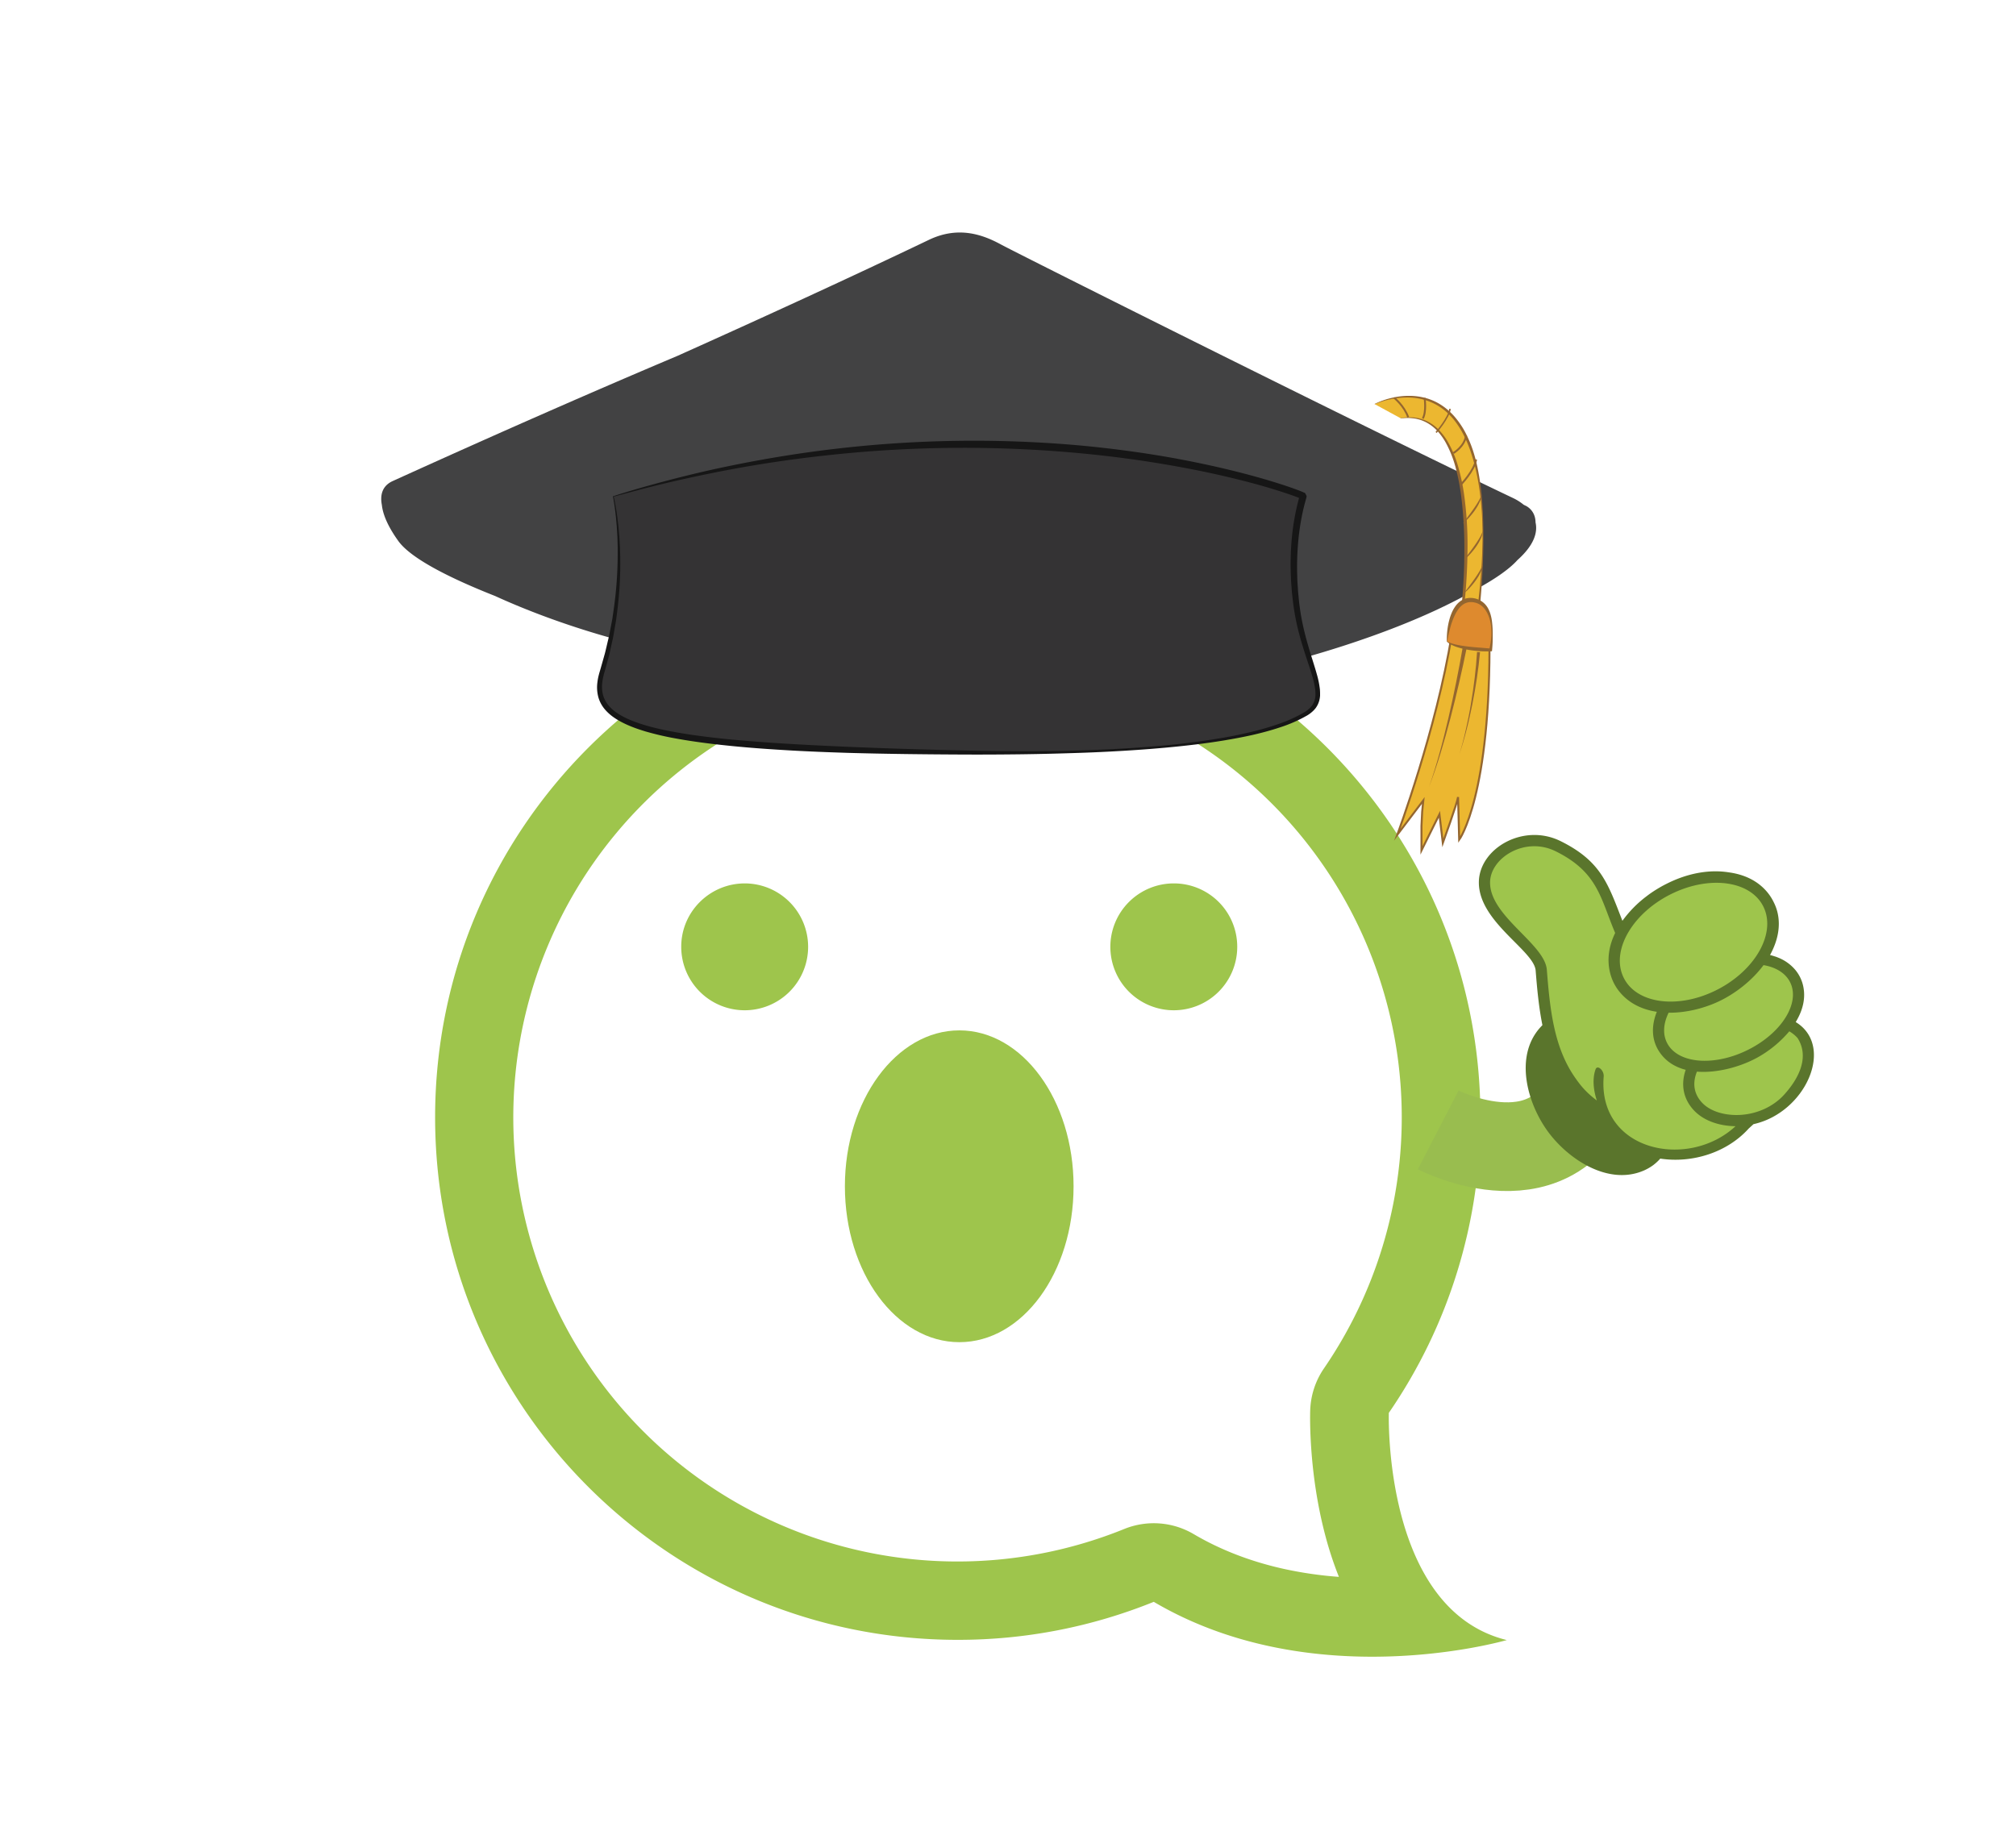 <svg id="Layer_1" data-name="Layer 1" xmlns="http://www.w3.org/2000/svg" viewBox="0 0 2000 1821"><defs><style>.cls-1,.cls-2,.cls-4{fill:#9ec54c;}.cls-2{stroke:#99bd4f;stroke-width:88px;}.cls-10,.cls-12,.cls-13,.cls-2{stroke-miterlimit:10;}.cls-2,.cls-3,.cls-4{fill-rule:evenodd;}.cls-3{fill:#5a752c;}.cls-5{fill:#424243;}.cls-6{fill:#343334;}.cls-7{fill:#161616;}.cls-10,.cls-8{fill:#ecb730;}.cls-9{fill:#94662f;}.cls-10,.cls-12,.cls-13{stroke:#94662f;}.cls-10{stroke-width:1.98px;}.cls-11{fill:#de8a2e;}.cls-12,.cls-13{fill:none;}.cls-12{stroke-width:1.9px;}.cls-13{stroke-width:1.47px;}</style></defs><title>Mesa de trabajo 13</title><path class="cls-1" d="M950.14,668.19a440.53,440.53,0,0,1,363.34,689.57,78,78,0,0,0-13.67,41.69c-.19,6.16-1.44,61.92,14.85,123.7a354.29,354.29,0,0,0,13.62,41.52,386.94,386.94,0,0,1-55.37-8.08c-32.48-7.26-62.32-18.81-88.69-34.35a78,78,0,0,0-68.87-5.1A440.61,440.61,0,1,1,950.14,668.19m0-78c-286.35,0-518.48,232.13-518.48,518.48s232.13,518.48,518.48,518.48a517.16,517.16,0,0,0,194.48-37.71c72.64,42.8,151.93,54.45,216.64,54.45,77.12,0,133.55-16.52,133.55-16.52-123.23-30.36-117-225.44-117-225.44a516.09,516.09,0,0,0,90.86-293.26c0-286.35-232.14-518.48-518.49-518.48Z"/><path class="cls-2" d="M1426.8,1121.13s119.32,61.69,155.33-52.2"/><path class="cls-3" d="M1640.06,1156.15a49,49,0,0,1-9.57,5.45c-35.13,15-74.82-11.32-95-39s-33.16-73.53-8.11-102.39c.89-1,1.82-2,2.79-3-3.52-17.41-5.25-35.68-6.71-54.23-1.68-20-56.79-48.4-56.34-87.75.38-33.2,44.05-59,81.22-40.55,40.09,19.92,46.9,42.25,61.19,79h0a114.92,114.92,0,0,1,23.77-24.22l.56-.43c2.6-2,5.48-4,8.68-6l.11-.07.39-.25.1-.06c3.25-2,6.51-3.86,9.75-5.47,22.23-11.34,43.87-14.48,62.11-11.59,15,2,28.92,8.1,38.77,20.31a47.32,47.32,0,0,1,5.67,8.93c7,13.43,7.44,30.34-1.28,48.56l-.27.55-.55,1.13c-.32.63-.65,1.27-1,1.9l-.34.66.27.07.69.18c1.38.36,2.72.77,4,1.21l.13,0,.68.23h0l.66.24.67.26,0,0,.22.08,1.07.44,0,0a43,43,0,0,1,16.82,12.23l.14.17.57.72.13.18.08.1.36.49a37.35,37.35,0,0,1,6.84,16.68c1.66,10.56-1,20.87-6.18,30.31l-.29.53-.15.27c-.4.71-.8,1.42-1.24,2.13,39.13,23.88,9.87,89.89-41.88,101.31l-4.72,4.29c-21.61,24-56.1,34.68-87.77,29.89A48.61,48.61,0,0,1,1640.06,1156.15Z"/><path class="cls-4" d="M1659.31,886.43c-38.7,18.52-60.79,55.25-49.31,82s52.17,33.46,90.88,14.94,60.79-55.25,49.32-82-52.18-33.46-90.89-14.93Zm-3.93,118.44c17.61.2,35.83-4.55,50.29-11.47,15.69-7.5,32.32-20.19,43.87-35.75,11.17,1.92,20.2,6.91,25.18,14.87,12.27,19.63-4.6,49.94-37.68,67.68s-69.85,16.21-82.12-3.42c-5.69-9.11-5.11-20.53.46-31.91ZM1783.29,1030a33.33,33.33,0,0,0-8.2-6.66,113.35,113.35,0,0,1-32.8,26.64c-15.46,8.29-38.34,15-58.82,13.37-4.22,10.38-3.63,21,4.47,30.14,9,10.1,24.68,13.45,37.78,12.83,17.16-.81,33.16-8.09,43.88-19.71,13.53-14.67,26.36-36.81,13.69-56.61ZM1602.35,925.74c-6,12.34-8.46,25.87-5,39.72a47.85,47.85,0,0,0,2.47,7.36,47,47,0,0,0,6.66,11.06c9.5,11.78,22.78,17.91,37.2,20.08-5.09,12.59-5.76,26.53,1.85,38.71,6.37,10.18,15.89,16.06,26.79,18.87-4.72,13.57-3,27.68,7.35,39.34s26.78,16.43,42.1,16.61c-47.11,43.66-136.69,24.78-130.83-49,.73-6.18-6.26-12.54-8.09-7.32-3.56,10.14-1.6,22,1.31,30.81-10.27-7.82-15.61-14-22.09-23.42-20.6-30-24.47-67.44-27.52-106.39-2.18-25.8-56.7-53.09-56.31-86.72.27-24.21,34.6-45.91,65.17-30.72C1585.55,865.63,1587.7,891.42,1602.35,925.74Z"/><path class="cls-1" d="M738.92,876.57c-34.69,0-63.09,28.08-63.09,62.78a62.94,62.94,0,1,0,63.09-62.78Z"/><path class="cls-1" d="M1164.64,876.57a62.94,62.94,0,1,0,62.78,62.78A62.82,62.82,0,0,0,1164.64,876.57Z"/><path class="cls-1" d="M951.75,1022.4c-62.63,0-113.56,69.37-113.56,154.7,0,85.59,50.93,154.69,113.56,154.69s113.3-69.1,113.3-154.69C1065.05,1091.77,1014.39,1022.4,951.75,1022.4Z"/><path class="cls-5" d="M1505.46,555.67c16.4-14.66,20.15-27.23,17.9-37.26-.12-12.65-10-16.68-10-16.68l-1.77-.87a51.32,51.32,0,0,0-10.39-6.6c-143-67.95-491.4-242.53-508.06-251.6-17.72-9.64-42.08-18.8-71.62-4.66-76.77,36.77-165.95,77.66-249.17,115-76.48,32.3-170.07,73.15-283.11,124.48l-.11.06c-10.47,5-12.07,14.42-10.3,23.56.95,8.75,5.34,20.4,16.32,35.7,12.52,17.43,51.31,36.93,96,54.58,64.35,29.44,143.56,52.58,205.22,60.82C816.86,668.31,1182.8,676,1182.8,676c11.81-1,29.42-3.82,50.58-8.34,0,.82,0,1.26,0,1.26,6-.52,28.14-6.33,57.57-15.51,57.49-16,123.77-39.64,173-68.38C1482.41,575,1497.11,565,1505.46,555.67Z"/><path class="cls-6" d="M608.41,492.64S626.78,570.17,597.53,666c-16.82,55.06,37.08,76.87,366.72,80.77,102.74,1.22,270.8-2,331.35-38.56,28.15-17-1.9-48.11-9.52-108.78-8.17-64.95,6.8-105.13,6.8-107.16S996.91,377.37,608.41,492.64Z"/><path class="cls-7" d="M608.72,492.82a3.17,3.17,0,0,1,.25.63l.2.87.39,1.76.7,3.53c.44,2.36.84,4.72,1.24,7.09l1,7.12.86,7.15c.28,2.39.45,4.78.68,7.17l.32,3.59c.1,1.19.15,2.39.23,3.59l.43,7.19c.12,2.4.15,4.8.22,7.2a374.38,374.38,0,0,1-3,57.56l-.91,7.16-1.2,7.12c-.85,4.73-1.5,9.51-2.62,14.2s-2,9.42-3.15,14.1l-3.78,13.95-1,3.46c-.32,1.12-.63,2.24-.88,3.36a50.92,50.92,0,0,0-1.19,6.76,32.5,32.5,0,0,0,1,13.18,28.18,28.18,0,0,0,6.73,11.13,42,42,0,0,0,5,4.44,60.89,60.89,0,0,0,5.75,3.73c8,4.56,16.94,7.7,26,10.31s18.37,4.56,27.72,6.25c18.71,3.4,37.68,5.64,56.68,7.45,38,3.55,76.25,5.5,114.48,7.14s76.5,2.79,114.78,3.63q28.71.66,57.42.78t57.41-.76c19.13-.6,38.25-1.43,57.34-2.79s38.15-3,57.1-5.56c9.49-1.19,18.94-2.66,28.36-4.25s18.76-3.58,28-5.79,18.43-4.85,27.4-8a137.05,137.05,0,0,0,25.72-11.77,28.83,28.83,0,0,0,5.24-4.13,21.61,21.61,0,0,0,2.11-2.48,19.63,19.63,0,0,0,1.56-2.79,18.42,18.42,0,0,0,1.61-6.25l.09-.82v-.83c0-.56,0-1.11,0-1.67-.08-1.13-.09-2.25-.26-3.39a84.37,84.37,0,0,0-3-13.63c-1.34-4.53-2.84-9.06-4.35-13.6-3-9.09-6-18.26-8.46-27.61a238.39,238.39,0,0,1-5.75-28.47c-.35-2.4-.57-4.8-.86-7.2s-.59-4.8-.76-7.21c-.34-4.82-.81-9.63-.92-14.47a281,281,0,0,1,.24-29,242.29,242.29,0,0,1,3.37-28.89c.86-4.78,1.86-9.54,3-14.26.58-2.34,1.23-4.76,1.84-7l.11-.41c0-.2,0-.17,0-.17h0c-.32-.63,2.41,4.93,1.44,2.7l-.21-.1-.33-.15-.74-.33c-1-.44-2.12-.86-3.22-1.28-8.8-3.31-17.92-6.19-27-8.91s-18.33-5.21-27.57-7.55c-18.48-4.69-37.13-8.74-55.88-12.27s-37.59-6.58-56.5-9.15-37.9-4.63-56.91-6.28a1241.5,1241.5,0,0,0-228.83,1.53c-38,3.77-75.91,9.12-113.48,16.31q-28.17,5.4-56.13,11.91-14,3.3-27.87,6.88Zm-.62-.36c4.57-1.5,9.44-3,13.95-4.38s9.18-2.73,13.78-4.06q13.83-3.94,27.73-7.59c18.55-4.84,37.2-9.32,56-13.22,37.54-7.86,75.45-14.08,113.6-18.37a1181.49,1181.49,0,0,1,230.07-3.53c19.14,1.59,38.25,3.74,57.29,6.33s38,5.68,56.87,9.38,37.64,7.88,56.25,12.72c9.31,2.43,18.58,5,27.79,7.81s18.37,5.76,27.46,9.24c1.14.45,2.28.9,3.45,1.4l.9.4.48.24.59.3c-.78-2.07,2.44,3.62,1.91,3.34,0,.29-.08.59-.13.88s-.13.62-.16.71l-.12.45c-.67,2.4-1.28,4.6-1.87,6.9q-1.74,6.85-3,13.81a243.37,243.37,0,0,0-3.49,28.13,271.54,271.54,0,0,0-.49,28.39c0,4.74.49,9.47.75,14.2.14,2.37.45,4.72.66,7.08s.44,4.73.74,7.08a235.15,235.15,0,0,0,5.25,27.88c2.26,9.21,5.06,18.31,7.92,27.44,1.43,4.57,2.87,9.16,4.16,13.83a87.55,87.55,0,0,1,2.94,14.44c.16,1.24.16,2.51.22,3.78,0,.63,0,1.27,0,1.91l0,1-.11,1a22.75,22.75,0,0,1-2.09,7.55,24,24,0,0,1-2,3.43,25.93,25.93,0,0,1-2.59,2.94,32.11,32.11,0,0,1-6.08,4.64,140,140,0,0,1-26.6,11.71c-9.16,3.07-18.47,5.53-27.84,7.69-18.78,4.16-37.75,7.14-56.79,9.45s-38.14,4-57.26,5.32-38.27,2.3-57.42,2.94-38.3,1.15-57.47,1.39-38.32.35-57.48.26c-38.31-.17-76.63-.58-115-1.67-19.16-.62-38.32-1.32-57.47-2.44s-38.29-2.42-57.4-4.34-38.21-4.25-57.18-7.78a289.68,289.68,0,0,1-28.24-6.63c-9.29-2.79-18.54-6.11-27.15-11.12a63.39,63.39,0,0,1-6.26-4.15,47,47,0,0,1-5.67-5.09,34.69,34.69,0,0,1-4.69-6.18,33.27,33.27,0,0,1-3.12-7.16,37.69,37.69,0,0,1-1-15.27,54.51,54.51,0,0,1,1.41-7.35c.29-1.21.64-2.39,1-3.57l1-3.45L600,648.71c1.2-4.61,2.2-9.26,3.33-13.89s1.94-9.32,2.87-14l1.33-7,1-7.07a388.17,388.17,0,0,0,4.25-57c0-2.39,0-4.78,0-7.16l-.21-7.16c0-1.19-.07-2.39-.13-3.58l-.21-3.57c-.16-2.38-.26-4.77-.47-7.15l-.63-7.14-.8-7.12c-.31-2.37-.63-4.73-1-7.1l-.58-3.53-.32-1.76-.17-.89A7.42,7.42,0,0,1,608.1,492.46Z"/><path class="cls-8" d="M1363.78,401s132.94-67,103.06,203l-15.46-4.13s23.18-197.72-61.84-184.84"/><path class="cls-9" d="M1363.71,400.82a76.83,76.83,0,0,1,16.61-5.93,73.08,73.08,0,0,1,17.57-2.11,62.36,62.36,0,0,1,17.62,2.49,55,55,0,0,1,16.06,7.8,63.45,63.45,0,0,1,13,12.21,84.92,84.92,0,0,1,9.71,14.93,120.15,120.15,0,0,1,6.86,16.38,166.55,166.55,0,0,1,4.6,17.1,256.17,256.17,0,0,1,4.73,34.94c.87,11.71,1.16,23.45,1.16,35.18s-.45,23.46-1,35.18-1.58,23.41-2.69,35.1l-.12,1.29-1.28-.33-15.5-4-1-.27.11-1.09c1.74-18.1,2.61-36.36,2.58-54.56a412,412,0,0,0-3.34-54.42,215.14,215.14,0,0,0-5.28-26.68,110.26,110.26,0,0,0-10-25.12,60,60,0,0,0-7.83-10.94,41.81,41.81,0,0,0-10.45-8.37,37.65,37.65,0,0,0-12.7-4.37,48.94,48.94,0,0,0-13.57-.09l0-.3a47.48,47.48,0,0,1,13.73-.48,38.46,38.46,0,0,1,13.23,4,43,43,0,0,1,11.07,8.38,61.78,61.78,0,0,1,8.4,11.06,109,109,0,0,1,10.67,25.48,201.19,201.19,0,0,1,5.76,27,363.89,363.89,0,0,1,3.44,54.87q-.1,13.74-.89,27.45c-.53,9.15-1.22,18.26-2.31,27.39l-.92-1.36,15.42,4.25-1.4,1c1.38-11.62,2.64-23.27,3.52-34.94s1.38-23.39,1.48-35.09c.18-23.4-1.74-46.93-7.1-69.63q-2.08-8.49-4.89-16.75a130.2,130.2,0,0,0-6.81-16,86.15,86.15,0,0,0-9.3-14.57A61,61,0,0,0,1430.21,405a54.55,54.55,0,0,0-7.36-4.45,63.42,63.42,0,0,0-8-3.28,60.86,60.86,0,0,0-17-2.84,82.8,82.8,0,0,0-34,6.65Z"/><path class="cls-10" d="M1440.18,629.89c-14.87,93.32-53.94,198.36-53.94,198.36l25.77-34-1.13,11.27-.68,14V843.8L1428,808l3.38,28.4s14.23-39.22,15.11-45.53l1.12,42.38s31.78-43.28,30-205.12"/><path class="cls-11" d="M1435.53,636.5s2.43-48,28.85-40.27c22.54,6.61,14.42,48.69,14.42,48.69S1445.44,644.62,1435.53,636.5Z"/><path class="cls-9" d="M1435.34,636.58a1.35,1.35,0,0,1,0-.2v-.33l0-.44v-.89c0-.59,0-1.18,0-1.77,0-1.18.08-2.35.15-3.53.15-2.36.4-4.72.78-7.06a64.93,64.93,0,0,1,1.46-7,50.7,50.7,0,0,1,2.3-6.86,34.48,34.48,0,0,1,3.51-6.51,21.93,21.93,0,0,1,5.32-5.52,16.37,16.37,0,0,1,7.35-3,19.83,19.83,0,0,1,19.69,9.56,28.5,28.5,0,0,1,2.85,6.76,44,44,0,0,1,1.41,7,104.68,104.68,0,0,1,.72,14.13,130.26,130.26,0,0,1-.65,14.19l-.13,1.1-1.27.05a96,96,0,0,1-11.26-.16c-1.87-.11-3.74-.33-5.6-.55s-3.73-.47-5.59-.81a72.62,72.62,0,0,1-11-2.69,38.24,38.24,0,0,1-5.27-2.18,26.68,26.68,0,0,1-2.47-1.46c-.4-.26-.77-.57-1.14-.86S1435.68,636.91,1435.34,636.58Zm.37-.16,1.14.6c.42.19.82.41,1.24.58.84.36,1.7.66,2.56.95a52.77,52.77,0,0,0,5.3,1.36c3.57.75,7.21,1.25,10.86,1.67,1.83.19,3.65.41,5.48.57l5.51.46c3.67.25,7.36.63,11,.9l-1.4,1.14a76.23,76.23,0,0,0,2.12-13.69,54.17,54.17,0,0,0-1-13.82,32.33,32.33,0,0,0-5.22-12.39,19.09,19.09,0,0,0-4.57-4.45,16.33,16.33,0,0,0-5.77-2.44,15.55,15.55,0,0,0-6.17-.24,13.68,13.68,0,0,0-5.5,2.33,20.64,20.64,0,0,0-4.44,4.46,37.61,37.61,0,0,0-3.41,5.66,74.61,74.61,0,0,0-4.7,12.83q-.91,3.35-1.68,6.75-.39,1.7-.72,3.42l-.32,1.72-.16.86-.07.43,0,.22,0,.11S1435.75,636.52,1435.71,636.42Z"/><path class="cls-9" d="M1452.36,588.72c3.39-4.74,6.94-9.26,10.24-14,1.68-2.33,3.26-4.71,4.72-7.15a35.38,35.38,0,0,0,3.67-7.76,21.26,21.26,0,0,1-2.36,8.45,42.34,42.34,0,0,1-2.07,3.88c-.78,1.25-1.57,2.48-2.41,3.67a73.4,73.4,0,0,1-5.5,6.81A58,58,0,0,1,1452.36,588.72Z"/><path class="cls-9" d="M1452.36,555.66c3.39-4.74,6.94-9.26,10.24-13.95,1.68-2.33,3.26-4.71,4.72-7.15a35.38,35.38,0,0,0,3.67-7.76,21.26,21.26,0,0,1-2.36,8.45,42.34,42.34,0,0,1-2.07,3.88c-.78,1.25-1.57,2.48-2.41,3.67a73.4,73.4,0,0,1-5.5,6.81A58,58,0,0,1,1452.36,555.66Z"/><path class="cls-9" d="M1451.15,519.59c3.4-4.73,6.95-9.25,10.25-14,1.68-2.32,3.25-4.71,4.72-7.15a35.77,35.77,0,0,0,3.67-7.75,21.38,21.38,0,0,1-2.36,8.44,42.6,42.6,0,0,1-2.08,3.89c-.77,1.24-1.56,2.47-2.41,3.67a70.33,70.33,0,0,1-5.49,6.8A57.2,57.2,0,0,1,1451.15,519.59Z"/><path class="cls-12" d="M1449.05,481.12s13.71-14.12,15.33-25.24"/><path class="cls-12" d="M1441.84,449.56s11-6.31,12.62-17.43"/><path class="cls-13" d="M1424.71,429.13s12.62-14.41,13.82-23.45"/><path class="cls-12" d="M1413.28,394.86s2.11,13.53-1.8,20.44"/><path class="cls-12" d="M1383.23,394.86s9.62,7.52,13.83,19.24"/><path class="cls-9" d="M1455.23,642c-2.36,11.8-4.93,23.52-7.63,35.23s-5.55,23.36-8.58,35-6.27,23.18-9.77,34.66-7.32,22.87-11.61,34.07c4-11.32,7.44-22.8,10.65-34.34s6.06-23.2,8.79-34.87,5.22-23.39,7.59-35.14,4.61-23.52,6.62-35.3Z"/><path class="cls-9" d="M1468.28,647.12c-.76,8.65-1.85,17.2-3.11,25.75s-2.75,17-4.44,25.51c-.81,4.23-1.77,8.44-2.68,12.66s-1.92,8.41-3,12.57c-2.07,8.37-4.57,16.63-7.15,24.85,2.34-8.3,4.6-16.61,6.42-25,1-4.19,1.79-8.43,2.68-12.63s1.62-8.46,2.3-12.71q2.16-12.72,3.69-25.53c1-8.53,1.85-17.11,2.34-25.64Z"/></svg>